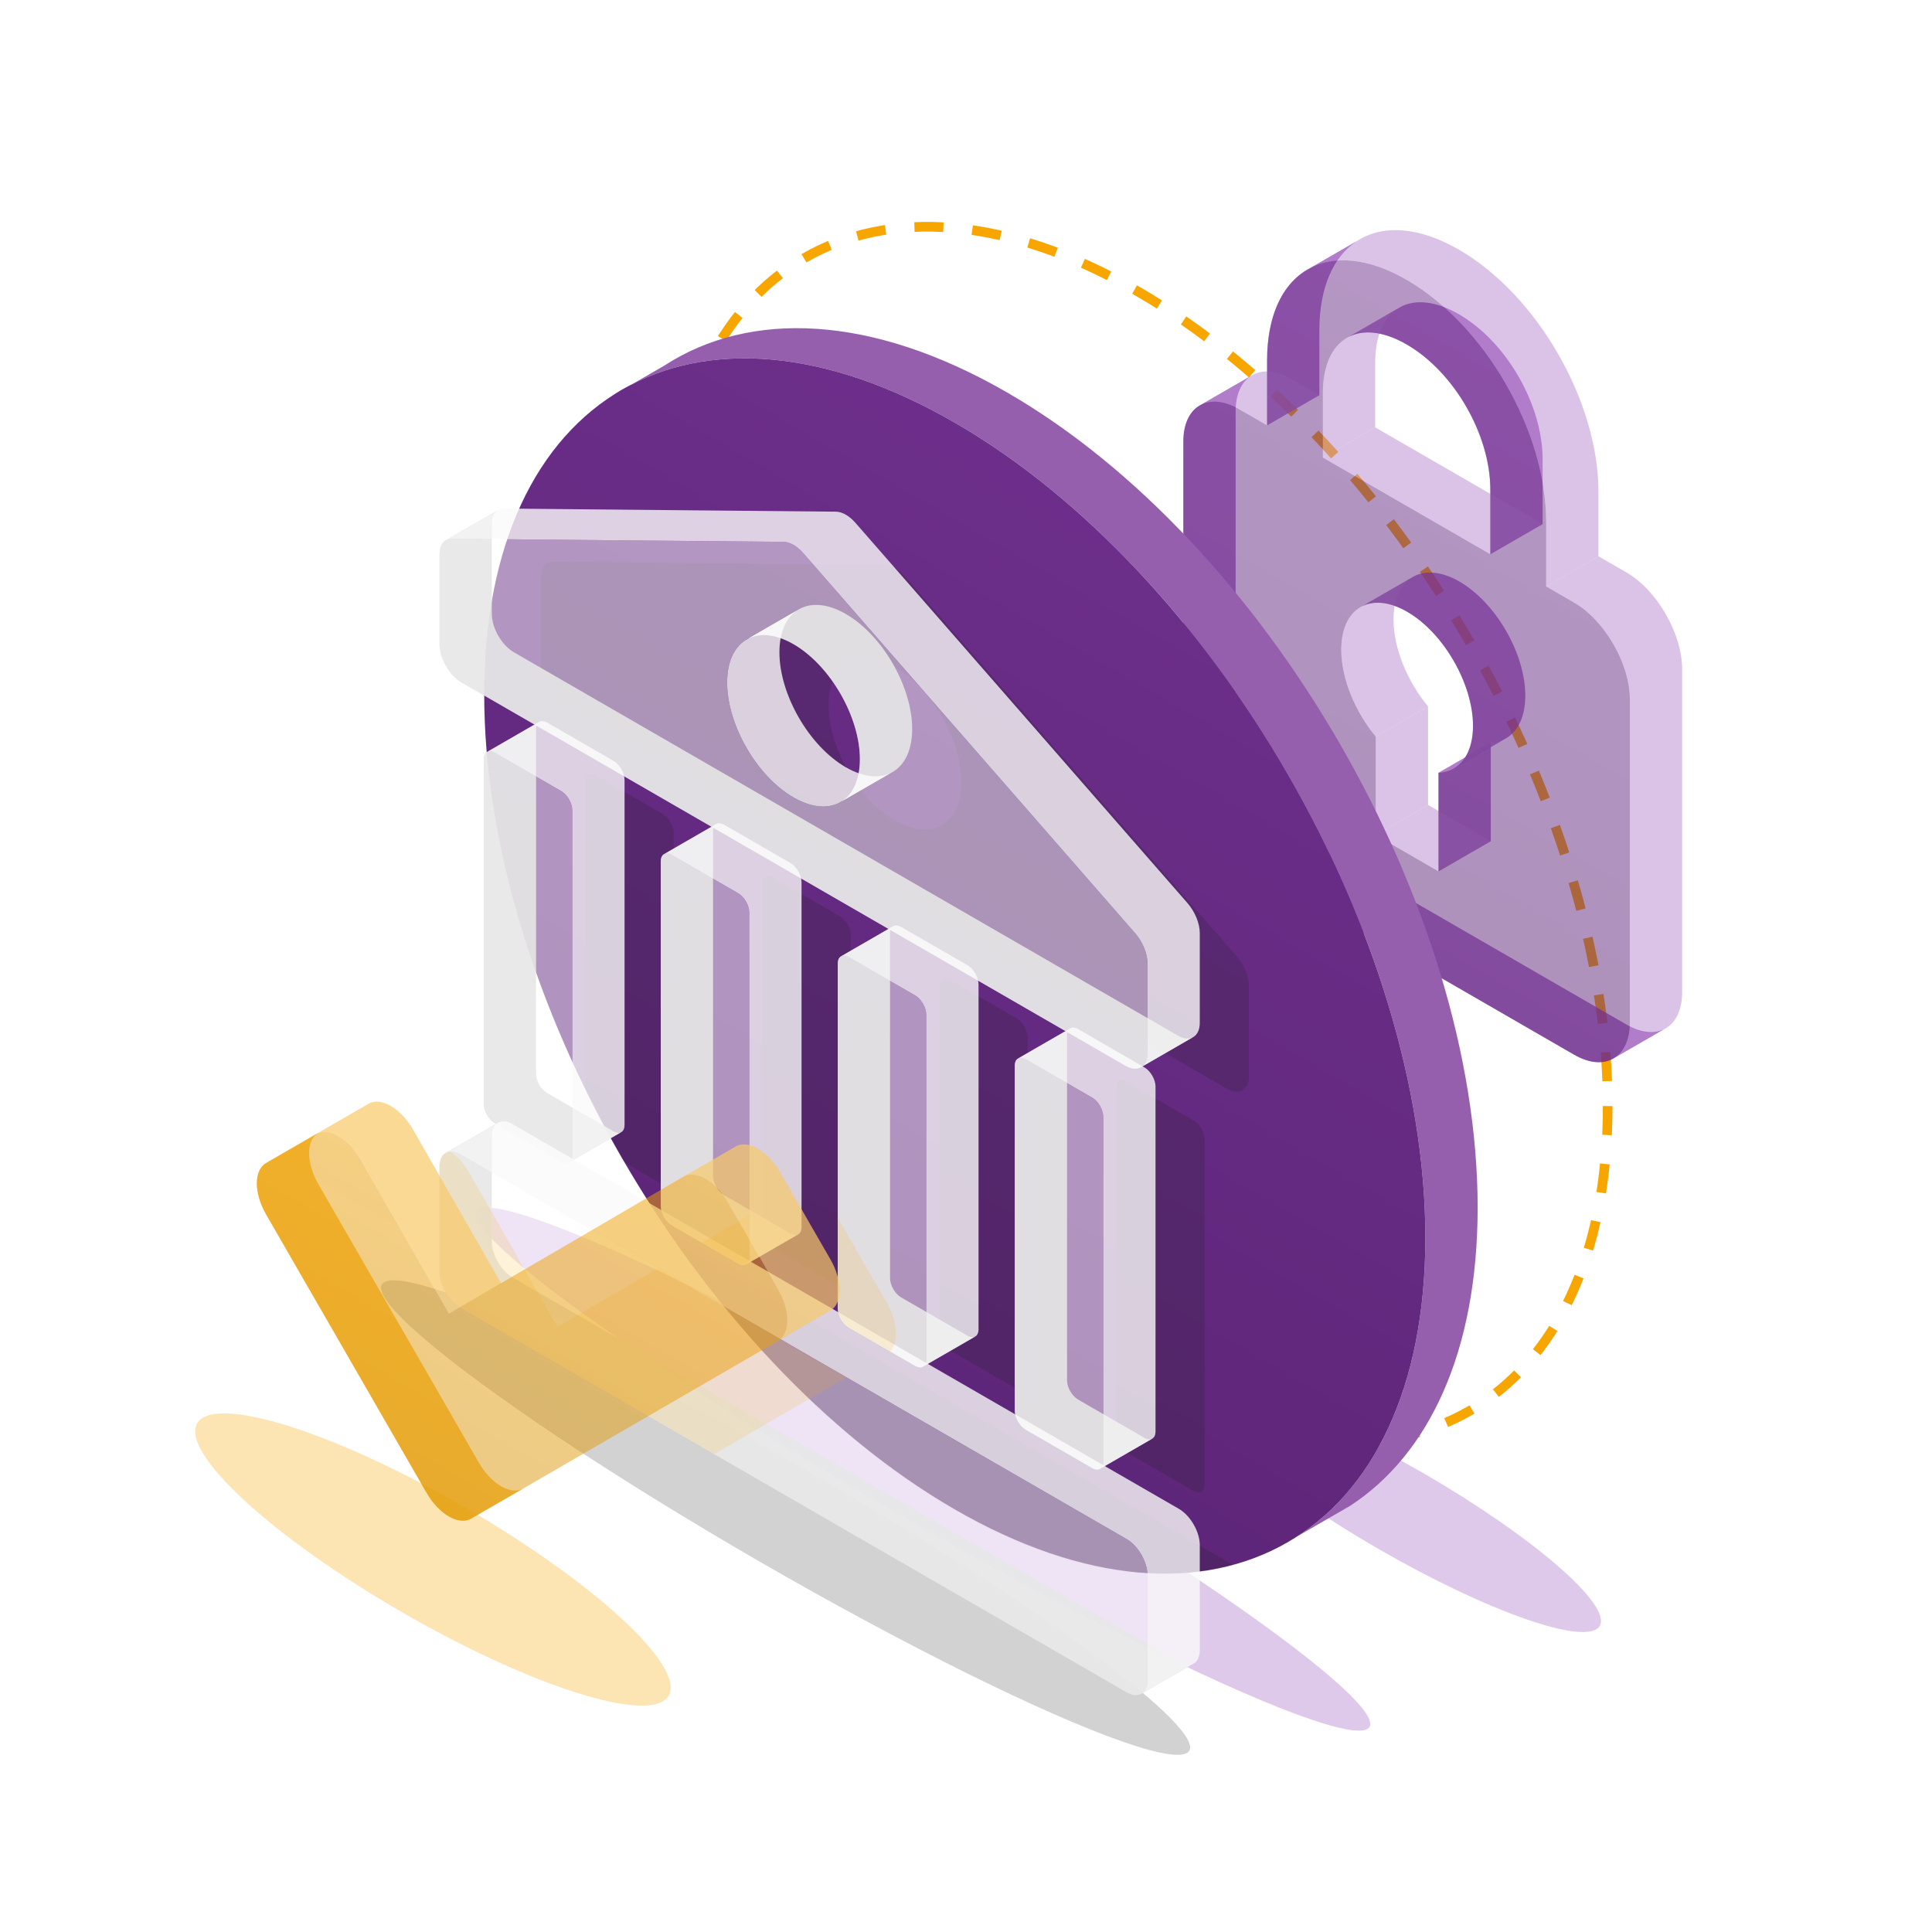 <svg width="1600" height="1600" viewBox="0 0 1600 1600" fill="none" xmlns="http://www.w3.org/2000/svg">
<path d="M1331.42 916C1331.42 1164.53 1156.94 1265.26 941.711 1141C726.48 1016.74 552 714.528 552 466C552 217.472 726.48 116.736 941.711 241C1156.94 365.264 1331.42 667.472 1331.42 916Z" stroke="#F7A600" stroke-width="8" stroke-dasharray="24 24"/>
<g filter="url(#filter0_f_2387_104)">
<ellipse cx="650.588" cy="1256.8" rx="386.073" ry="42.317" transform="rotate(30 650.588 1256.8)" fill="#201F21" fill-opacity="0.2"/>
</g>
<g filter="url(#filter1_f_2387_104)">
<ellipse cx="764.616" cy="1216.73" rx="426.764" ry="42.317" transform="rotate(30 764.616 1216.73)" fill="#944AB8" fill-opacity="0.3"/>
</g>
<g filter="url(#filter2_f_2387_104)">
<ellipse cx="1159.54" cy="1251.02" rx="190.88" ry="36.463" transform="rotate(30 1159.54 1251.02)" fill="#944AB8" fill-opacity="0.3"/>
</g>
<g filter="url(#filter3_f_2387_104)">
<ellipse cx="358.556" cy="1291.51" rx="225.484" ry="50.606" transform="rotate(30 358.556 1291.51)" fill="#F7A600" fill-opacity="0.3"/>
</g>
<path fill-rule="evenodd" clip-rule="evenodd" d="M1337.2 875.95C1328.76 881.458 1316.79 881.055 1303.57 873.423L1026.22 713.298C1000.8 698.62 980 662.541 980 633.123V365.69C980 351.57 984.793 341.448 992.588 336.364L1035.89 311.364C1028.09 316.448 1023.3 326.57 1023.3 340.69V608.123C1023.3 637.541 1044.1 673.62 1069.53 688.298L1346.87 848.423C1360.09 856.055 1372.06 856.458 1380.51 850.95L1337.2 875.95Z" fill="#8637AC" fill-opacity="0.7"/>
<path fill-rule="evenodd" clip-rule="evenodd" d="M1049.34 352.234V298.748C1049.34 262.805 1061.05 237.323 1080.39 224.672L1123.69 199.672C1104.35 212.323 1092.64 237.805 1092.64 273.748V327.234L1049.34 352.234Z" fill="#8637AC" fill-opacity="0.7"/>
<path fill-rule="evenodd" clip-rule="evenodd" d="M1234.23 458.984V405.498C1234.23 360.034 1204.19 307.921 1164.9 285.237C1146.04 274.348 1129.31 272.699 1117.01 278.957L1160.31 253.957C1172.61 247.699 1189.34 249.348 1208.2 260.237C1247.49 282.921 1277.53 335.034 1277.53 380.498V433.984L1234.23 458.984Z" fill="#8637AC" fill-opacity="0.7"/>
<path fill-rule="evenodd" clip-rule="evenodd" d="M1191.31 640.022V721.61L1234.61 696.61V615.022L1191.31 640.022Z" fill="#8637AC" fill-opacity="0.7"/>
<path fill-rule="evenodd" clip-rule="evenodd" d="M1125.58 503.504C1135.53 497.035 1149.66 497.564 1165.33 506.61C1195.46 524.007 1219.89 566.316 1219.89 601.11C1219.89 618.342 1213.9 630.499 1204.19 636.268L1247.49 611.268C1257.2 605.499 1263.19 593.342 1263.19 576.11C1263.19 541.316 1238.76 499.007 1208.63 481.61C1192.96 472.564 1178.84 472.035 1168.88 478.504L1125.58 503.504Z" fill="#8637AC" fill-opacity="0.7"/>
<g filter="url(#filter4_bii_2387_104)">
<path fill-rule="evenodd" clip-rule="evenodd" d="M1280.46 485.672L1303.57 499.015C1328.99 513.693 1349.79 549.772 1349.79 579.19V846.623C1349.79 860.743 1345 870.865 1337.2 875.949L1380.51 850.949C1388.3 845.865 1393.09 835.743 1393.09 821.623V554.19C1393.09 524.772 1372.29 488.693 1346.87 474.015L1323.76 460.672L1280.46 485.672Z" fill="#B988D1" fill-opacity="0.5"/>
</g>
<g filter="url(#filter5_bii_2387_104)">
<path fill-rule="evenodd" clip-rule="evenodd" d="M992.588 336.364C1001.03 330.855 1013 331.258 1026.22 338.891L1049.34 352.234L1092.64 327.234L1069.53 313.891C1056.31 306.258 1044.34 305.855 1035.89 311.364L992.588 336.364Z" fill="#B988D1" fill-opacity="0.5"/>
</g>
<g filter="url(#filter6_bii_2387_104)">
<path fill-rule="evenodd" clip-rule="evenodd" d="M1080.39 224.672C1101.34 210.967 1131.25 212.322 1164.9 231.75C1229.61 269.113 1280.46 357.304 1280.46 432.186V485.672L1323.76 460.672V407.186C1323.76 332.304 1272.91 244.113 1208.2 206.75C1174.55 187.322 1144.65 185.967 1123.69 199.672L1080.39 224.672Z" fill="#B988D1" fill-opacity="0.5"/>
</g>
<g filter="url(#filter7_bii_2387_104)">
<path fill-rule="evenodd" clip-rule="evenodd" d="M1117.01 278.958C1103.68 285.737 1095.56 301.795 1095.56 325.436V378.922L1138.86 353.922V300.436C1138.86 276.795 1146.99 260.737 1160.31 253.958L1117.01 278.958Z" fill="#B988D1" fill-opacity="0.5"/>
</g>
<g filter="url(#filter8_bii_2387_104)">
<path fill-rule="evenodd" clip-rule="evenodd" d="M1095.56 378.922L1234.23 458.984L1277.53 433.984L1138.86 353.922L1095.56 378.922Z" fill="#B988D1" fill-opacity="0.5"/>
</g>
<g filter="url(#filter9_bii_2387_104)">
<path fill-rule="evenodd" clip-rule="evenodd" d="M1204.19 636.268C1200.41 638.511 1196.08 639.788 1191.31 640.022L1234.61 615.022C1239.38 614.788 1243.72 613.511 1247.49 611.268L1204.19 636.268Z" fill="#B988D1" fill-opacity="0.5"/>
</g>
<g filter="url(#filter10_bii_2387_104)">
<path fill-rule="evenodd" clip-rule="evenodd" d="M1191.31 721.61L1139.35 691.61L1182.65 666.61L1234.61 696.61L1191.31 721.61Z" fill="#B988D1" fill-opacity="0.5"/>
</g>
<g filter="url(#filter11_bii_2387_104)">
<path fill-rule="evenodd" clip-rule="evenodd" d="M1139.35 691.61V610.022L1182.65 585.022V666.61L1139.35 691.61Z" fill="#B988D1" fill-opacity="0.5"/>
</g>
<g filter="url(#filter12_bii_2387_104)">
<path fill-rule="evenodd" clip-rule="evenodd" d="M1139.35 610.022C1122.33 589.532 1110.77 562.043 1110.77 538.11C1110.77 521.409 1116.4 509.475 1125.58 503.504L1168.88 478.504C1159.7 484.475 1154.07 496.409 1154.07 513.11C1154.07 537.043 1165.63 564.532 1182.65 585.022L1139.35 610.022Z" fill="#B988D1" fill-opacity="0.5"/>
</g>
<g filter="url(#filter13_b_2387_104)">
<path fill-rule="evenodd" clip-rule="evenodd" d="M1280.46 485.672L1303.57 499.016C1328.99 513.694 1349.79 549.772 1349.79 579.19V846.623C1349.79 876.041 1328.99 888.1 1303.57 873.422L1026.22 713.297C1000.8 698.619 980 662.541 980 633.123V365.69C980 336.272 1000.8 324.213 1026.22 338.891L1049.34 352.235V298.748C1049.34 223.867 1100.18 194.388 1164.9 231.75C1229.61 269.113 1280.46 357.304 1280.46 432.185V485.672ZM1164.9 285.237C1125.61 262.552 1095.56 279.972 1095.56 325.435V378.922L1234.23 458.985V405.498C1234.23 360.034 1204.19 307.921 1164.9 285.237ZM1219.89 601.11C1219.89 625.043 1208.33 639.186 1191.31 640.022V721.61L1139.35 691.61V610.022C1122.33 589.531 1110.77 562.043 1110.77 538.11C1110.77 503.316 1135.2 489.213 1165.33 506.61C1195.46 524.007 1219.89 566.316 1219.89 601.11Z" fill="url(#paint0_linear_2387_104)" fill-opacity="0.5"/>
</g>
<g filter="url(#filter14_ii_2387_104)">
<path fill-rule="evenodd" clip-rule="evenodd" d="M506.811 327.812C577.89 281.605 678.791 285.383 790.711 350C1005.94 474.264 1180.42 776.472 1180.42 1025C1180.42 1144.29 1140.22 1229.54 1074.61 1272.19L1117.91 1247.19C1183.52 1204.54 1223.72 1119.29 1223.72 1000C1223.72 751.472 1049.24 449.264 834.013 325C722.092 260.383 621.191 256.605 550.112 302.812L506.811 327.812Z" fill="#955FAE"/>
</g>
<g filter="url(#filter15_b_2387_104)">
<path d="M1180.42 1025C1180.42 1273.53 1005.94 1374.26 790.711 1250C575.48 1125.74 401 823.528 401 575C401 326.472 575.48 225.736 790.711 350C1005.94 474.264 1180.42 776.472 1180.42 1025Z" fill="url(#paint1_linear_2387_104)"/>
</g>
<mask id="mask0_2387_104" style="mask-type:alpha" maskUnits="userSpaceOnUse" x="401" y="296" width="780" height="1008">
<path d="M1180.42 1025C1180.42 1273.53 1005.94 1374.26 790.711 1250C575.48 1125.74 401 823.528 401 575C401 326.472 575.48 225.736 790.711 350C1005.94 474.264 1180.42 776.472 1180.42 1025Z" fill="url(#paint2_linear_2387_104)"/>
</mask>
<g mask="url(#mask0_2387_104)">
<g filter="url(#filter16_f_2387_104)">
<path fill-rule="evenodd" clip-rule="evenodd" d="M448 478.232C448 470.168 451.97 465.096 458.236 465.156L733.064 467.753C738.163 467.802 744.136 471.25 749.235 477.09L1024.06 791.836C1030.33 799.013 1034.3 808.668 1034.3 816.732V890.974C1034.3 902.66 1026.1 907.396 1015.98 901.554L466.322 584.21C456.203 578.368 448 564.16 448 552.474V478.232ZM796.115 647.669C796.115 682.725 771.506 696.935 741.15 679.409C710.793 661.882 686.184 619.256 686.184 584.201C686.184 549.145 710.793 534.935 741.15 552.461C771.506 569.988 796.115 612.614 796.115 647.669Z" fill="#201F21" fill-opacity="0.2"/>
<path d="M493.805 949.182C488.745 946.261 484.644 939.157 484.644 933.314L484.644 647.683C484.644 641.841 488.745 639.472 493.805 642.393L548.77 674.128C553.83 677.049 557.931 684.153 557.931 689.996L557.931 975.627C557.931 981.469 553.83 983.838 548.77 980.917L493.805 949.182Z" fill="#201F21" fill-opacity="0.2"/>
<path d="M640.379 1033.81C635.32 1030.89 631.218 1023.78 631.218 1017.94L631.218 732.308C631.218 726.466 635.32 724.097 640.379 727.018L695.345 758.753C700.404 761.674 704.506 768.778 704.506 774.621L704.506 1060.25C704.506 1066.09 700.404 1068.46 695.345 1065.54L640.379 1033.81Z" fill="#201F21" fill-opacity="0.2"/>
<path d="M777.793 1102.56C777.793 1108.41 781.895 1115.51 786.954 1118.43L841.92 1150.17C846.979 1153.09 851.081 1150.72 851.081 1144.88V859.246C851.081 853.403 846.979 846.299 841.92 843.378L786.954 811.643C781.895 808.722 777.793 811.091 777.793 816.933V1102.56Z" fill="#201F21" fill-opacity="0.2"/>
<path d="M933.529 1203.06C928.47 1200.14 924.368 1193.03 924.368 1187.19V901.558C924.368 895.716 928.47 893.347 933.529 896.268L988.495 928.003C993.554 930.924 997.655 938.028 997.655 943.871V1229.5C997.655 1235.34 993.554 1237.71 988.495 1234.79L933.529 1203.06Z" fill="#201F21" fill-opacity="0.2"/>
<path d="M465.321 1102C455.755 1096.48 448 1083.05 448 1072V985.053C448 974.007 455.755 969.53 465.321 975.053L1016.98 1293.55C1026.54 1299.08 1034.3 1312.51 1034.3 1323.55V1410.5C1034.3 1421.55 1026.54 1426.02 1016.98 1420.5L465.321 1102Z" fill="#201F21" fill-opacity="0.2"/>
</g>
</g>
<path fill-rule="evenodd" clip-rule="evenodd" d="M945.325 883.596C941.983 885.769 937.239 885.592 931.978 882.554L382.322 565.21C372.203 559.368 364 545.16 364 533.474V459.232C364 453.748 365.836 449.649 368.981 447.605L412.282 422.605C409.137 424.649 407.301 428.748 407.301 434.232V508.474C407.301 520.16 415.504 534.368 425.623 540.21L975.279 857.554C980.541 860.592 985.284 860.769 988.626 858.596L945.325 883.596Z" fill="#CDCDCD" fill-opacity="0.9"/>
<path fill-rule="evenodd" clip-rule="evenodd" d="M617.107 530.333C627.133 523.815 641.364 524.347 657.149 533.461C687.506 550.988 712.115 593.614 712.115 628.669C712.115 645.496 706.445 657.52 697.191 663.537L740.493 638.537C749.746 632.52 755.416 620.496 755.416 603.669C755.416 568.614 730.807 525.988 700.451 508.461C684.665 499.347 670.434 498.815 660.409 505.333L617.107 530.333Z" fill="#CDCDCD" fill-opacity="0.9"/>
<path fill-rule="evenodd" clip-rule="evenodd" d="M471.444 962.438C469.773 963.524 467.401 963.435 464.77 961.916L409.804 930.182C404.745 927.261 400.644 920.157 400.644 914.314V628.683C400.644 625.878 401.589 623.874 403.131 622.872L446.432 597.872C444.89 598.874 443.945 600.878 443.945 603.683V889.314C443.945 895.157 448.046 902.261 453.106 905.182L508.071 936.916C510.702 938.435 513.074 938.524 514.745 937.438L471.444 962.438Z" fill="#CDCDCD" fill-opacity="0.9"/>
<path fill-rule="evenodd" clip-rule="evenodd" d="M618.019 1047.06C616.348 1048.15 613.976 1048.06 611.345 1046.54L556.38 1014.81C551.32 1011.89 547.218 1004.78 547.218 998.939V713.308C547.218 710.503 548.163 708.499 549.706 707.497L593.007 682.497C591.465 683.499 590.52 685.503 590.52 688.308V973.939C590.52 979.782 594.621 986.886 599.681 989.807L654.646 1021.54C657.277 1023.06 659.649 1023.15 661.32 1022.06L618.019 1047.06Z" fill="#CDCDCD" fill-opacity="0.9"/>
<path fill-rule="evenodd" clip-rule="evenodd" d="M696.678 791.892C694.902 792.796 693.793 794.894 693.793 797.933V1083.56C693.793 1089.41 697.894 1096.51 702.955 1099.43L757.92 1131.17C760.348 1132.57 762.556 1132.75 764.196 1131.92L807.497 1106.92C805.858 1107.75 803.65 1107.57 801.221 1106.17L746.256 1074.43C741.196 1071.51 737.094 1064.41 737.094 1058.56V772.933C737.094 769.894 738.203 767.796 739.979 766.892L696.678 791.892Z" fill="#CDCDCD" fill-opacity="0.9"/>
<path fill-rule="evenodd" clip-rule="evenodd" d="M911.168 1216.31C909.497 1217.4 907.125 1217.31 904.494 1215.79L849.529 1184.06C844.469 1181.14 840.368 1174.03 840.368 1168.19V882.558C840.368 879.753 841.313 877.749 842.855 876.747L886.156 851.747C884.614 852.749 883.669 854.753 883.669 857.558V1143.19C883.669 1149.03 887.77 1156.14 892.831 1159.06L947.796 1190.79C950.426 1192.31 952.798 1192.4 954.47 1191.31L911.168 1216.31Z" fill="#CDCDCD" fill-opacity="0.9"/>
<path fill-rule="evenodd" clip-rule="evenodd" d="M945.597 1402.49C942.438 1404.54 937.953 1404.37 932.979 1401.5L381.321 1083C371.755 1077.48 364 1064.05 364 1053V966.053C364 960.751 365.787 956.962 368.703 955.066L412.004 930.066C409.088 931.962 407.301 935.751 407.301 941.053V1028C407.301 1039.05 415.056 1052.48 424.622 1058L976.28 1376.5C981.254 1379.37 985.739 1379.54 988.898 1377.49L945.597 1402.49Z" fill="#CDCDCD" fill-opacity="0.9"/>
<g filter="url(#filter17_bii_2387_104)">
<path fill-rule="evenodd" clip-rule="evenodd" d="M368.981 447.605C370.461 446.643 372.231 446.137 374.237 446.156L649.064 448.753C654.163 448.801 660.137 452.25 665.235 458.089L940.063 772.836C946.329 780.013 950.299 789.668 950.299 797.732V871.974C950.299 877.583 948.409 881.591 945.325 883.597L988.626 858.597C991.711 856.591 993.601 852.583 993.601 846.974V772.732C993.601 764.668 989.631 755.013 983.364 747.836L708.536 433.089C703.438 427.25 697.464 423.801 692.366 423.753L417.538 421.156C415.532 421.137 413.762 421.643 412.282 422.605L368.981 447.605Z" fill="#FAFAFA" fill-opacity="0.8"/>
</g>
<g filter="url(#filter18_bii_2387_104)">
<path fill-rule="evenodd" clip-rule="evenodd" d="M697.191 663.537C687.166 670.055 672.935 669.523 657.149 660.409C626.793 642.882 602.184 600.256 602.184 565.2C602.184 548.374 607.854 536.35 617.107 530.333L660.409 505.333C651.155 511.35 645.485 523.374 645.485 540.2C645.485 575.256 670.094 617.882 700.451 635.409C716.236 644.523 730.467 645.055 740.493 638.537L697.191 663.537Z" fill="#FAFAFA" fill-opacity="0.8"/>
</g>
<g filter="url(#filter19_bii_2387_104)">
<path fill-rule="evenodd" clip-rule="evenodd" d="M403.131 622.872C404.802 621.785 407.174 621.874 409.804 623.393L464.77 655.127C469.83 658.049 473.931 665.153 473.931 670.996V956.627C473.931 959.432 472.986 961.436 471.444 962.438L514.745 937.438C516.288 936.436 517.233 934.432 517.233 931.627V645.996C517.233 640.153 513.131 633.049 508.071 630.127L453.106 598.393C450.475 596.874 448.103 596.785 446.432 597.872L403.131 622.872Z" fill="#FAFAFA" fill-opacity="0.8"/>
</g>
<g filter="url(#filter20_bii_2387_104)">
<path fill-rule="evenodd" clip-rule="evenodd" d="M549.706 707.497C551.377 706.41 553.749 706.499 556.38 708.019L611.345 739.753C616.405 742.674 620.506 749.778 620.506 755.621V1041.25C620.506 1044.06 619.561 1046.06 618.019 1047.06L661.32 1022.06C662.863 1021.06 663.808 1019.06 663.808 1016.25V730.621C663.808 724.778 659.706 717.674 654.646 714.753L599.681 683.019C597.05 681.499 594.678 681.41 593.007 682.497L549.706 707.497Z" fill="#FAFAFA" fill-opacity="0.8"/>
</g>
<g filter="url(#filter21_bii_2387_104)">
<path fill-rule="evenodd" clip-rule="evenodd" d="M764.196 1131.92C765.972 1131.01 767.081 1128.92 767.081 1125.88V840.246C767.081 834.403 762.98 827.299 757.92 824.378L702.955 792.644C700.526 791.241 698.318 791.058 696.678 791.892L739.979 766.892C741.619 766.058 743.827 766.241 746.256 767.644L801.221 799.378C806.281 802.299 810.383 809.403 810.383 815.246V1100.88C810.383 1103.92 809.273 1106.01 807.497 1106.92L764.196 1131.92Z" fill="#FAFAFA" fill-opacity="0.8"/>
</g>
<g filter="url(#filter22_bii_2387_104)">
<path fill-rule="evenodd" clip-rule="evenodd" d="M842.855 876.747C844.526 875.66 846.898 875.749 849.529 877.269L904.494 909.003C909.553 911.924 913.656 919.028 913.656 924.871V1210.5C913.656 1213.31 912.711 1215.31 911.168 1216.31L954.469 1191.31C956.012 1190.31 956.957 1188.31 956.957 1185.5V899.871C956.957 894.028 952.855 886.924 947.795 884.003L892.831 852.269C890.199 850.749 887.827 850.66 886.156 851.747L842.855 876.747Z" fill="#FAFAFA" fill-opacity="0.8"/>
</g>
<g filter="url(#filter23_bii_2387_104)">
<path fill-rule="evenodd" clip-rule="evenodd" d="M368.703 955.066C371.862 953.013 376.346 953.181 381.32 956.053L932.979 1274.55C942.545 1280.08 950.299 1293.51 950.299 1304.55V1391.5C950.299 1396.8 948.513 1400.59 945.596 1402.49L988.898 1377.49C991.814 1375.59 993.6 1371.8 993.6 1366.5V1279.55C993.6 1268.51 985.846 1255.08 976.28 1249.55L424.622 931.053C419.647 928.181 415.163 928.013 412.004 930.066L368.703 955.066Z" fill="#FAFAFA" fill-opacity="0.8"/>
</g>
<g filter="url(#filter24_b_2387_104)">
<path fill-rule="evenodd" clip-rule="evenodd" d="M364 459.232C364 451.168 367.97 446.096 374.236 446.156L649.064 448.753C654.163 448.802 660.136 452.25 665.235 458.09L940.063 772.836C946.329 780.013 950.299 789.668 950.299 797.732V871.974C950.299 883.66 942.096 888.396 931.977 882.554L382.322 565.21C372.203 559.368 364 545.16 364 533.474V459.232ZM712.115 628.669C712.115 663.725 687.506 677.935 657.15 660.409C626.793 642.882 602.184 600.256 602.184 565.201C602.184 530.145 626.793 515.935 657.15 533.461C687.506 550.988 712.115 593.614 712.115 628.669Z" fill="white" fill-opacity="0.5"/>
<path d="M409.805 930.182C404.745 927.261 400.644 920.157 400.644 914.314L400.644 628.683C400.644 622.841 404.745 620.472 409.805 623.393L464.77 655.128C469.83 658.049 473.931 665.153 473.931 670.996L473.931 956.627C473.931 962.469 469.83 964.838 464.77 961.917L409.805 930.182Z" fill="white" fill-opacity="0.5"/>
<path d="M556.379 1014.81C551.32 1011.89 547.218 1004.78 547.218 998.939L547.218 713.308C547.218 707.466 551.32 705.097 556.379 708.018L611.345 739.753C616.404 742.674 620.506 749.778 620.506 755.621L620.506 1041.25C620.506 1047.09 616.404 1049.46 611.345 1046.54L556.379 1014.81Z" fill="white" fill-opacity="0.5"/>
<path d="M693.793 1083.56C693.793 1089.41 697.895 1096.51 702.954 1099.43L757.92 1131.17C762.979 1134.09 767.081 1131.72 767.081 1125.88V840.246C767.081 834.403 762.979 827.299 757.92 824.378L702.954 792.643C697.895 789.722 693.793 792.091 693.793 797.933V1083.56Z" fill="white" fill-opacity="0.5"/>
<path d="M849.529 1184.06C844.47 1181.14 840.368 1174.03 840.368 1168.19V882.558C840.368 876.716 844.47 874.347 849.529 877.268L904.495 909.003C909.554 911.924 913.655 919.028 913.655 924.871V1210.5C913.655 1216.34 909.554 1218.71 904.495 1215.79L849.529 1184.06Z" fill="white" fill-opacity="0.5"/>
<path d="M381.321 1083C371.755 1077.48 364 1064.05 364 1053V966.053C364 955.007 371.755 950.53 381.321 956.053L932.979 1274.55C942.544 1280.08 950.299 1293.51 950.299 1304.55V1391.5C950.299 1402.55 942.544 1407.02 932.979 1401.5L381.321 1083Z" fill="white" fill-opacity="0.5"/>
</g>
<mask id="mask1_2387_104" style="mask-type:alpha" maskUnits="userSpaceOnUse" x="364" y="446" width="587" height="958">
<path fill-rule="evenodd" clip-rule="evenodd" d="M364 459.232C364 451.168 367.97 446.096 374.236 446.156L649.064 448.753C654.163 448.802 660.136 452.25 665.235 458.09L940.063 772.836C946.329 780.012 950.299 789.668 950.299 797.732V871.974C950.299 883.66 942.096 888.396 931.977 882.554L382.322 565.21C372.203 559.368 364 545.16 364 533.474V459.232ZM712.115 628.669C712.115 663.725 687.506 677.935 657.15 660.409C626.793 642.882 602.184 600.256 602.184 565.201C602.184 530.145 626.793 515.935 657.15 533.461C687.506 550.988 712.115 593.614 712.115 628.669Z" fill="white" fill-opacity="0.5"/>
<path d="M409.805 930.182C404.745 927.261 400.644 920.157 400.644 914.314L400.644 628.683C400.644 622.841 404.745 620.472 409.805 623.393L464.77 655.128C469.83 658.049 473.931 665.153 473.931 670.996L473.931 956.627C473.931 962.469 469.83 964.838 464.77 961.917L409.805 930.182Z" fill="white" fill-opacity="0.5"/>
<path d="M556.379 1014.81C551.32 1011.89 547.218 1004.78 547.218 998.939L547.218 713.308C547.218 707.466 551.32 705.097 556.379 708.018L611.345 739.753C616.404 742.674 620.506 749.778 620.506 755.621L620.506 1041.25C620.506 1047.09 616.404 1049.46 611.345 1046.54L556.379 1014.81Z" fill="white" fill-opacity="0.5"/>
<path d="M693.793 1083.56C693.793 1089.41 697.895 1096.51 702.954 1099.43L757.92 1131.17C762.979 1134.09 767.081 1131.72 767.081 1125.88V840.246C767.081 834.403 762.979 827.299 757.92 824.378L702.954 792.643C697.895 789.722 693.793 792.091 693.793 797.933V1083.56Z" fill="white" fill-opacity="0.5"/>
<path d="M849.529 1184.06C844.47 1181.14 840.368 1174.03 840.368 1168.19V882.558C840.368 876.716 844.47 874.347 849.529 877.268L904.495 909.003C909.554 911.924 913.655 919.028 913.655 924.871V1210.5C913.655 1216.34 909.554 1218.71 904.495 1215.79L849.529 1184.06Z" fill="white" fill-opacity="0.5"/>
<path d="M381.321 1083C371.755 1077.48 364 1064.05 364 1053V966.053C364 955.007 371.755 950.53 381.321 956.053L932.979 1274.55C942.545 1280.08 950.299 1293.51 950.299 1304.55V1391.5C950.299 1402.55 942.545 1407.02 932.979 1401.5L381.321 1083Z" fill="white" fill-opacity="0.5"/>
</mask>
<g mask="url(#mask1_2387_104)">
<g filter="url(#filter25_f_2387_104)">
<path fill-rule="evenodd" clip-rule="evenodd" d="M655.951 985.488C666.096 979.562 682.603 989.075 692.767 1006.7L734.411 1078.94C744.532 1096.5 744.53 1115.46 734.407 1121.32L480.135 1268.66C469.983 1274.54 453.502 1265.02 443.353 1247.41L310.305 1016.58C300.189 999.029 300.19 980.073 310.308 974.206L351.897 950.089C362.085 944.181 378.639 953.788 388.774 971.49L461.741 1098.93L655.951 985.488Z" fill="#F7A600" fill-opacity="0.3"/>
</g>
</g>
<path fill-rule="evenodd" clip-rule="evenodd" d="M644.408 1110.32L390.136 1257.66L433.437 1232.66L687.709 1085.32L644.408 1110.32Z" fill="#F7A600" fill-opacity="0.7"/>
<path fill-rule="evenodd" clip-rule="evenodd" d="M390.136 1257.66C379.983 1263.54 363.503 1254.02 353.354 1236.41L220.305 1005.58C210.189 988.03 210.19 969.073 220.308 963.206L263.61 938.206C253.491 944.073 253.49 963.03 263.607 980.58L396.655 1211.41C406.804 1229.02 423.284 1238.54 433.437 1232.66L390.136 1257.66Z" fill="#F7A600" fill-opacity="0.7"/>
<g filter="url(#filter26_bii_2387_104)">
<path fill-rule="evenodd" clip-rule="evenodd" d="M565.951 974.488C576.096 968.562 592.603 978.075 602.767 995.705L644.411 1067.94C654.532 1085.5 654.53 1104.46 644.407 1110.32L687.709 1085.32C697.832 1079.46 697.833 1060.5 687.712 1042.94L646.068 970.705C635.905 953.075 619.397 943.562 609.252 949.488L565.951 974.488Z" fill="#F9C968" fill-opacity="0.7"/>
</g>
<g filter="url(#filter27_bii_2387_104)">
<path fill-rule="evenodd" clip-rule="evenodd" d="M261.897 939.089C272.085 933.182 288.639 942.788 298.774 960.489L371.741 1087.93L415.042 1062.93L342.075 935.489C331.94 917.788 315.386 908.182 305.199 914.089L261.897 939.089Z" fill="#F9C968" fill-opacity="0.7"/>
</g>
<g filter="url(#filter28_b_2387_104)">
<path fill-rule="evenodd" clip-rule="evenodd" d="M565.951 974.488C576.096 968.562 592.603 978.075 602.767 995.705L644.411 1067.94C654.532 1085.5 654.53 1104.46 644.407 1110.32L390.135 1257.66C379.983 1263.54 363.502 1254.02 353.353 1236.41L220.305 1005.58C210.189 988.029 210.19 969.073 220.308 963.206L261.897 939.089C272.085 933.181 288.639 942.788 298.774 960.49L371.741 1087.93L565.951 974.488Z" fill="url(#paint3_linear_2387_104)" fill-opacity="0.5"/>
</g>
<defs>
<filter id="filter0_f_2387_104" x="215.558" y="960.281" width="870.06" height="593.041" filterUnits="userSpaceOnUse" color-interpolation-filters="sRGB">
<feFlood flood-opacity="0" result="BackgroundImageFix"/>
<feBlend mode="normal" in="SourceGraphic" in2="BackgroundImageFix" result="shape"/>
<feGaussianBlur stdDeviation="50" result="effect1_foregroundBlur_2387_104"/>
</filter>
<filter id="filter1_f_2387_104" x="294.412" y="900.193" width="940.408" height="633.082" filterUnits="userSpaceOnUse" color-interpolation-filters="sRGB">
<feFlood flood-opacity="0" result="BackgroundImageFix"/>
<feBlend mode="normal" in="SourceGraphic" in2="BackgroundImageFix" result="shape"/>
<feGaussianBlur stdDeviation="50" result="effect1_foregroundBlur_2387_104"/>
</filter>
<filter id="filter2_f_2387_104" x="893.214" y="1050.46" width="532.648" height="401.111" filterUnits="userSpaceOnUse" color-interpolation-filters="sRGB">
<feFlood flood-opacity="0" result="BackgroundImageFix"/>
<feBlend mode="normal" in="SourceGraphic" in2="BackgroundImageFix" result="shape"/>
<feGaussianBlur stdDeviation="50" result="effect1_foregroundBlur_2387_104"/>
</filter>
<filter id="filter3_f_2387_104" x="61.627" y="1070.51" width="593.858" height="441.986" filterUnits="userSpaceOnUse" color-interpolation-filters="sRGB">
<feFlood flood-opacity="0" result="BackgroundImageFix"/>
<feBlend mode="normal" in="SourceGraphic" in2="BackgroundImageFix" result="shape"/>
<feGaussianBlur stdDeviation="50" result="effect1_foregroundBlur_2387_104"/>
</filter>
<filter id="filter4_bii_2387_104" x="1260.46" y="440.672" width="152.637" height="455.277" filterUnits="userSpaceOnUse" color-interpolation-filters="sRGB">
<feFlood flood-opacity="0" result="BackgroundImageFix"/>
<feGaussianBlur in="BackgroundImageFix" stdDeviation="10"/>
<feComposite in2="SourceAlpha" operator="in" result="effect1_backgroundBlur_2387_104"/>
<feBlend mode="normal" in="SourceGraphic" in2="effect1_backgroundBlur_2387_104" result="shape"/>
<feColorMatrix in="SourceAlpha" type="matrix" values="0 0 0 0 0 0 0 0 0 0 0 0 0 0 0 0 0 0 127 0" result="hardAlpha"/>
<feOffset dy="10"/>
<feGaussianBlur stdDeviation="10"/>
<feComposite in2="hardAlpha" operator="arithmetic" k2="-1" k3="1"/>
<feColorMatrix type="matrix" values="0 0 0 0 0 0 0 0 0 0 0 0 0 0 0 0 0 0 0.2 0"/>
<feBlend mode="normal" in2="shape" result="effect2_innerShadow_2387_104"/>
<feColorMatrix in="SourceAlpha" type="matrix" values="0 0 0 0 0 0 0 0 0 0 0 0 0 0 0 0 0 0 127 0" result="hardAlpha"/>
<feOffset dy="-10"/>
<feGaussianBlur stdDeviation="10"/>
<feComposite in2="hardAlpha" operator="arithmetic" k2="-1" k3="1"/>
<feColorMatrix type="matrix" values="0 0 0 0 1 0 0 0 0 1 0 0 0 0 1 0 0 0 0.5 0"/>
<feBlend mode="normal" in2="effect2_innerShadow_2387_104" result="effect3_innerShadow_2387_104"/>
</filter>
<filter id="filter5_bii_2387_104" x="972.588" y="287.638" width="140.049" height="84.597" filterUnits="userSpaceOnUse" color-interpolation-filters="sRGB">
<feFlood flood-opacity="0" result="BackgroundImageFix"/>
<feGaussianBlur in="BackgroundImageFix" stdDeviation="10"/>
<feComposite in2="SourceAlpha" operator="in" result="effect1_backgroundBlur_2387_104"/>
<feBlend mode="normal" in="SourceGraphic" in2="effect1_backgroundBlur_2387_104" result="shape"/>
<feColorMatrix in="SourceAlpha" type="matrix" values="0 0 0 0 0 0 0 0 0 0 0 0 0 0 0 0 0 0 127 0" result="hardAlpha"/>
<feOffset dy="10"/>
<feGaussianBlur stdDeviation="10"/>
<feComposite in2="hardAlpha" operator="arithmetic" k2="-1" k3="1"/>
<feColorMatrix type="matrix" values="0 0 0 0 0 0 0 0 0 0 0 0 0 0 0 0 0 0 0.2 0"/>
<feBlend mode="normal" in2="shape" result="effect2_innerShadow_2387_104"/>
<feColorMatrix in="SourceAlpha" type="matrix" values="0 0 0 0 0 0 0 0 0 0 0 0 0 0 0 0 0 0 127 0" result="hardAlpha"/>
<feOffset dy="-10"/>
<feGaussianBlur stdDeviation="10"/>
<feComposite in2="hardAlpha" operator="arithmetic" k2="-1" k3="1"/>
<feColorMatrix type="matrix" values="0 0 0 0 1 0 0 0 0 1 0 0 0 0 1 0 0 0 0.5 0"/>
<feBlend mode="normal" in2="effect2_innerShadow_2387_104" result="effect3_innerShadow_2387_104"/>
</filter>
<filter id="filter6_bii_2387_104" x="1060.39" y="170.584" width="283.367" height="335.088" filterUnits="userSpaceOnUse" color-interpolation-filters="sRGB">
<feFlood flood-opacity="0" result="BackgroundImageFix"/>
<feGaussianBlur in="BackgroundImageFix" stdDeviation="10"/>
<feComposite in2="SourceAlpha" operator="in" result="effect1_backgroundBlur_2387_104"/>
<feBlend mode="normal" in="SourceGraphic" in2="effect1_backgroundBlur_2387_104" result="shape"/>
<feColorMatrix in="SourceAlpha" type="matrix" values="0 0 0 0 0 0 0 0 0 0 0 0 0 0 0 0 0 0 127 0" result="hardAlpha"/>
<feOffset dy="10"/>
<feGaussianBlur stdDeviation="10"/>
<feComposite in2="hardAlpha" operator="arithmetic" k2="-1" k3="1"/>
<feColorMatrix type="matrix" values="0 0 0 0 0 0 0 0 0 0 0 0 0 0 0 0 0 0 0.2 0"/>
<feBlend mode="normal" in2="shape" result="effect2_innerShadow_2387_104"/>
<feColorMatrix in="SourceAlpha" type="matrix" values="0 0 0 0 0 0 0 0 0 0 0 0 0 0 0 0 0 0 127 0" result="hardAlpha"/>
<feOffset dy="-10"/>
<feGaussianBlur stdDeviation="10"/>
<feComposite in2="hardAlpha" operator="arithmetic" k2="-1" k3="1"/>
<feColorMatrix type="matrix" values="0 0 0 0 1 0 0 0 0 1 0 0 0 0 1 0 0 0 0.5 0"/>
<feBlend mode="normal" in2="effect2_innerShadow_2387_104" result="effect3_innerShadow_2387_104"/>
</filter>
<filter id="filter7_bii_2387_104" x="1075.56" y="233.958" width="104.749" height="164.965" filterUnits="userSpaceOnUse" color-interpolation-filters="sRGB">
<feFlood flood-opacity="0" result="BackgroundImageFix"/>
<feGaussianBlur in="BackgroundImageFix" stdDeviation="10"/>
<feComposite in2="SourceAlpha" operator="in" result="effect1_backgroundBlur_2387_104"/>
<feBlend mode="normal" in="SourceGraphic" in2="effect1_backgroundBlur_2387_104" result="shape"/>
<feColorMatrix in="SourceAlpha" type="matrix" values="0 0 0 0 0 0 0 0 0 0 0 0 0 0 0 0 0 0 127 0" result="hardAlpha"/>
<feOffset dy="10"/>
<feGaussianBlur stdDeviation="10"/>
<feComposite in2="hardAlpha" operator="arithmetic" k2="-1" k3="1"/>
<feColorMatrix type="matrix" values="0 0 0 0 0 0 0 0 0 0 0 0 0 0 0 0 0 0 0.2 0"/>
<feBlend mode="normal" in2="shape" result="effect2_innerShadow_2387_104"/>
<feColorMatrix in="SourceAlpha" type="matrix" values="0 0 0 0 0 0 0 0 0 0 0 0 0 0 0 0 0 0 127 0" result="hardAlpha"/>
<feOffset dy="-10"/>
<feGaussianBlur stdDeviation="10"/>
<feComposite in2="hardAlpha" operator="arithmetic" k2="-1" k3="1"/>
<feColorMatrix type="matrix" values="0 0 0 0 1 0 0 0 0 1 0 0 0 0 1 0 0 0 0.5 0"/>
<feBlend mode="normal" in2="effect2_innerShadow_2387_104" result="effect3_innerShadow_2387_104"/>
</filter>
<filter id="filter8_bii_2387_104" x="1075.56" y="333.922" width="221.973" height="145.062" filterUnits="userSpaceOnUse" color-interpolation-filters="sRGB">
<feFlood flood-opacity="0" result="BackgroundImageFix"/>
<feGaussianBlur in="BackgroundImageFix" stdDeviation="10"/>
<feComposite in2="SourceAlpha" operator="in" result="effect1_backgroundBlur_2387_104"/>
<feBlend mode="normal" in="SourceGraphic" in2="effect1_backgroundBlur_2387_104" result="shape"/>
<feColorMatrix in="SourceAlpha" type="matrix" values="0 0 0 0 0 0 0 0 0 0 0 0 0 0 0 0 0 0 127 0" result="hardAlpha"/>
<feOffset dy="10"/>
<feGaussianBlur stdDeviation="10"/>
<feComposite in2="hardAlpha" operator="arithmetic" k2="-1" k3="1"/>
<feColorMatrix type="matrix" values="0 0 0 0 0 0 0 0 0 0 0 0 0 0 0 0 0 0 0.2 0"/>
<feBlend mode="normal" in2="shape" result="effect2_innerShadow_2387_104"/>
<feColorMatrix in="SourceAlpha" type="matrix" values="0 0 0 0 0 0 0 0 0 0 0 0 0 0 0 0 0 0 127 0" result="hardAlpha"/>
<feOffset dy="-10"/>
<feGaussianBlur stdDeviation="10"/>
<feComposite in2="hardAlpha" operator="arithmetic" k2="-1" k3="1"/>
<feColorMatrix type="matrix" values="0 0 0 0 1 0 0 0 0 1 0 0 0 0 1 0 0 0 0.5 0"/>
<feBlend mode="normal" in2="effect2_innerShadow_2387_104" result="effect3_innerShadow_2387_104"/>
</filter>
<filter id="filter9_bii_2387_104" x="1171.31" y="591.268" width="96.181" height="68.754" filterUnits="userSpaceOnUse" color-interpolation-filters="sRGB">
<feFlood flood-opacity="0" result="BackgroundImageFix"/>
<feGaussianBlur in="BackgroundImageFix" stdDeviation="10"/>
<feComposite in2="SourceAlpha" operator="in" result="effect1_backgroundBlur_2387_104"/>
<feBlend mode="normal" in="SourceGraphic" in2="effect1_backgroundBlur_2387_104" result="shape"/>
<feColorMatrix in="SourceAlpha" type="matrix" values="0 0 0 0 0 0 0 0 0 0 0 0 0 0 0 0 0 0 127 0" result="hardAlpha"/>
<feOffset dy="10"/>
<feGaussianBlur stdDeviation="10"/>
<feComposite in2="hardAlpha" operator="arithmetic" k2="-1" k3="1"/>
<feColorMatrix type="matrix" values="0 0 0 0 0 0 0 0 0 0 0 0 0 0 0 0 0 0 0.2 0"/>
<feBlend mode="normal" in2="shape" result="effect2_innerShadow_2387_104"/>
<feColorMatrix in="SourceAlpha" type="matrix" values="0 0 0 0 0 0 0 0 0 0 0 0 0 0 0 0 0 0 127 0" result="hardAlpha"/>
<feOffset dy="-10"/>
<feGaussianBlur stdDeviation="10"/>
<feComposite in2="hardAlpha" operator="arithmetic" k2="-1" k3="1"/>
<feColorMatrix type="matrix" values="0 0 0 0 1 0 0 0 0 1 0 0 0 0 1 0 0 0 0.5 0"/>
<feBlend mode="normal" in2="effect2_innerShadow_2387_104" result="effect3_innerShadow_2387_104"/>
</filter>
<filter id="filter10_bii_2387_104" x="1119.35" y="646.61" width="135.263" height="95" filterUnits="userSpaceOnUse" color-interpolation-filters="sRGB">
<feFlood flood-opacity="0" result="BackgroundImageFix"/>
<feGaussianBlur in="BackgroundImageFix" stdDeviation="10"/>
<feComposite in2="SourceAlpha" operator="in" result="effect1_backgroundBlur_2387_104"/>
<feBlend mode="normal" in="SourceGraphic" in2="effect1_backgroundBlur_2387_104" result="shape"/>
<feColorMatrix in="SourceAlpha" type="matrix" values="0 0 0 0 0 0 0 0 0 0 0 0 0 0 0 0 0 0 127 0" result="hardAlpha"/>
<feOffset dy="10"/>
<feGaussianBlur stdDeviation="10"/>
<feComposite in2="hardAlpha" operator="arithmetic" k2="-1" k3="1"/>
<feColorMatrix type="matrix" values="0 0 0 0 0 0 0 0 0 0 0 0 0 0 0 0 0 0 0.2 0"/>
<feBlend mode="normal" in2="shape" result="effect2_innerShadow_2387_104"/>
<feColorMatrix in="SourceAlpha" type="matrix" values="0 0 0 0 0 0 0 0 0 0 0 0 0 0 0 0 0 0 127 0" result="hardAlpha"/>
<feOffset dy="-10"/>
<feGaussianBlur stdDeviation="10"/>
<feComposite in2="hardAlpha" operator="arithmetic" k2="-1" k3="1"/>
<feColorMatrix type="matrix" values="0 0 0 0 1 0 0 0 0 1 0 0 0 0 1 0 0 0 0.5 0"/>
<feBlend mode="normal" in2="effect2_innerShadow_2387_104" result="effect3_innerShadow_2387_104"/>
</filter>
<filter id="filter11_bii_2387_104" x="1119.35" y="565.022" width="83.301" height="146.588" filterUnits="userSpaceOnUse" color-interpolation-filters="sRGB">
<feFlood flood-opacity="0" result="BackgroundImageFix"/>
<feGaussianBlur in="BackgroundImageFix" stdDeviation="10"/>
<feComposite in2="SourceAlpha" operator="in" result="effect1_backgroundBlur_2387_104"/>
<feBlend mode="normal" in="SourceGraphic" in2="effect1_backgroundBlur_2387_104" result="shape"/>
<feColorMatrix in="SourceAlpha" type="matrix" values="0 0 0 0 0 0 0 0 0 0 0 0 0 0 0 0 0 0 127 0" result="hardAlpha"/>
<feOffset dy="10"/>
<feGaussianBlur stdDeviation="10"/>
<feComposite in2="hardAlpha" operator="arithmetic" k2="-1" k3="1"/>
<feColorMatrix type="matrix" values="0 0 0 0 0 0 0 0 0 0 0 0 0 0 0 0 0 0 0.2 0"/>
<feBlend mode="normal" in2="shape" result="effect2_innerShadow_2387_104"/>
<feColorMatrix in="SourceAlpha" type="matrix" values="0 0 0 0 0 0 0 0 0 0 0 0 0 0 0 0 0 0 127 0" result="hardAlpha"/>
<feOffset dy="-10"/>
<feGaussianBlur stdDeviation="10"/>
<feComposite in2="hardAlpha" operator="arithmetic" k2="-1" k3="1"/>
<feColorMatrix type="matrix" values="0 0 0 0 1 0 0 0 0 1 0 0 0 0 1 0 0 0 0.5 0"/>
<feBlend mode="normal" in2="effect2_innerShadow_2387_104" result="effect3_innerShadow_2387_104"/>
</filter>
<filter id="filter12_bii_2387_104" x="1090.77" y="458.504" width="111.88" height="171.519" filterUnits="userSpaceOnUse" color-interpolation-filters="sRGB">
<feFlood flood-opacity="0" result="BackgroundImageFix"/>
<feGaussianBlur in="BackgroundImageFix" stdDeviation="10"/>
<feComposite in2="SourceAlpha" operator="in" result="effect1_backgroundBlur_2387_104"/>
<feBlend mode="normal" in="SourceGraphic" in2="effect1_backgroundBlur_2387_104" result="shape"/>
<feColorMatrix in="SourceAlpha" type="matrix" values="0 0 0 0 0 0 0 0 0 0 0 0 0 0 0 0 0 0 127 0" result="hardAlpha"/>
<feOffset dy="10"/>
<feGaussianBlur stdDeviation="10"/>
<feComposite in2="hardAlpha" operator="arithmetic" k2="-1" k3="1"/>
<feColorMatrix type="matrix" values="0 0 0 0 0 0 0 0 0 0 0 0 0 0 0 0 0 0 0.2 0"/>
<feBlend mode="normal" in2="shape" result="effect2_innerShadow_2387_104"/>
<feColorMatrix in="SourceAlpha" type="matrix" values="0 0 0 0 0 0 0 0 0 0 0 0 0 0 0 0 0 0 127 0" result="hardAlpha"/>
<feOffset dy="-10"/>
<feGaussianBlur stdDeviation="10"/>
<feComposite in2="hardAlpha" operator="arithmetic" k2="-1" k3="1"/>
<feColorMatrix type="matrix" values="0 0 0 0 1 0 0 0 0 1 0 0 0 0 1 0 0 0 0.5 0"/>
<feBlend mode="normal" in2="effect2_innerShadow_2387_104" result="effect3_innerShadow_2387_104"/>
</filter>
<filter id="filter13_b_2387_104" x="950" y="185.584" width="429.793" height="724.091" filterUnits="userSpaceOnUse" color-interpolation-filters="sRGB">
<feFlood flood-opacity="0" result="BackgroundImageFix"/>
<feGaussianBlur in="BackgroundImageFix" stdDeviation="15"/>
<feComposite in2="SourceAlpha" operator="in" result="effect1_backgroundBlur_2387_104"/>
<feBlend mode="normal" in="SourceGraphic" in2="effect1_backgroundBlur_2387_104" result="shape"/>
</filter>
<filter id="filter14_ii_2387_104" x="506.811" y="261.774" width="716.913" height="1020.41" filterUnits="userSpaceOnUse" color-interpolation-filters="sRGB">
<feFlood flood-opacity="0" result="BackgroundImageFix"/>
<feBlend mode="normal" in="SourceGraphic" in2="BackgroundImageFix" result="shape"/>
<feColorMatrix in="SourceAlpha" type="matrix" values="0 0 0 0 0 0 0 0 0 0 0 0 0 0 0 0 0 0 127 0" result="hardAlpha"/>
<feOffset dy="10"/>
<feGaussianBlur stdDeviation="15"/>
<feComposite in2="hardAlpha" operator="arithmetic" k2="-1" k3="1"/>
<feColorMatrix type="matrix" values="0 0 0 0 0 0 0 0 0 0 0 0 0 0 0 0 0 0 0.2 0"/>
<feBlend mode="normal" in2="shape" result="effect1_innerShadow_2387_104"/>
<feColorMatrix in="SourceAlpha" type="matrix" values="0 0 0 0 0 0 0 0 0 0 0 0 0 0 0 0 0 0 127 0" result="hardAlpha"/>
<feOffset dy="-10"/>
<feGaussianBlur stdDeviation="15"/>
<feComposite in2="hardAlpha" operator="arithmetic" k2="-1" k3="1"/>
<feColorMatrix type="matrix" values="0 0 0 0 1 0 0 0 0 1 0 0 0 0 1 0 0 0 0.1 0"/>
<feBlend mode="normal" in2="effect1_innerShadow_2387_104" result="effect2_innerShadow_2387_104"/>
</filter>
<filter id="filter15_b_2387_104" x="371" y="266.774" width="839.423" height="1066.45" filterUnits="userSpaceOnUse" color-interpolation-filters="sRGB">
<feFlood flood-opacity="0" result="BackgroundImageFix"/>
<feGaussianBlur in="BackgroundImageFix" stdDeviation="15"/>
<feComposite in2="SourceAlpha" operator="in" result="effect1_backgroundBlur_2387_104"/>
<feBlend mode="normal" in="SourceGraphic" in2="effect1_backgroundBlur_2387_104" result="shape"/>
</filter>
<filter id="filter16_f_2387_104" x="428" y="445.155" width="626.299" height="997.71" filterUnits="userSpaceOnUse" color-interpolation-filters="sRGB">
<feFlood flood-opacity="0" result="BackgroundImageFix"/>
<feBlend mode="normal" in="SourceGraphic" in2="BackgroundImageFix" result="shape"/>
<feGaussianBlur stdDeviation="10" result="effect1_foregroundBlur_2387_104"/>
</filter>
<filter id="filter17_bii_2387_104" x="348.981" y="401.155" width="664.62" height="502.441" filterUnits="userSpaceOnUse" color-interpolation-filters="sRGB">
<feFlood flood-opacity="0" result="BackgroundImageFix"/>
<feGaussianBlur in="BackgroundImageFix" stdDeviation="10"/>
<feComposite in2="SourceAlpha" operator="in" result="effect1_backgroundBlur_2387_104"/>
<feBlend mode="normal" in="SourceGraphic" in2="effect1_backgroundBlur_2387_104" result="shape"/>
<feColorMatrix in="SourceAlpha" type="matrix" values="0 0 0 0 0 0 0 0 0 0 0 0 0 0 0 0 0 0 127 0" result="hardAlpha"/>
<feOffset dy="10"/>
<feGaussianBlur stdDeviation="10"/>
<feComposite in2="hardAlpha" operator="arithmetic" k2="-1" k3="1"/>
<feColorMatrix type="matrix" values="0 0 0 0 0 0 0 0 0 0 0 0 0 0 0 0 0 0 0.2 0"/>
<feBlend mode="normal" in2="shape" result="effect2_innerShadow_2387_104"/>
<feColorMatrix in="SourceAlpha" type="matrix" values="0 0 0 0 0 0 0 0 0 0 0 0 0 0 0 0 0 0 127 0" result="hardAlpha"/>
<feOffset dy="-10"/>
<feGaussianBlur stdDeviation="10"/>
<feComposite in2="hardAlpha" operator="arithmetic" k2="-1" k3="1"/>
<feColorMatrix type="matrix" values="0 0 0 0 1 0 0 0 0 1 0 0 0 0 1 0 0 0 0.5 0"/>
<feBlend mode="normal" in2="effect2_innerShadow_2387_104" result="effect3_innerShadow_2387_104"/>
</filter>
<filter id="filter18_bii_2387_104" x="582.184" y="485.333" width="178.309" height="202.582" filterUnits="userSpaceOnUse" color-interpolation-filters="sRGB">
<feFlood flood-opacity="0" result="BackgroundImageFix"/>
<feGaussianBlur in="BackgroundImageFix" stdDeviation="10"/>
<feComposite in2="SourceAlpha" operator="in" result="effect1_backgroundBlur_2387_104"/>
<feBlend mode="normal" in="SourceGraphic" in2="effect1_backgroundBlur_2387_104" result="shape"/>
<feColorMatrix in="SourceAlpha" type="matrix" values="0 0 0 0 0 0 0 0 0 0 0 0 0 0 0 0 0 0 127 0" result="hardAlpha"/>
<feOffset dy="10"/>
<feGaussianBlur stdDeviation="10"/>
<feComposite in2="hardAlpha" operator="arithmetic" k2="-1" k3="1"/>
<feColorMatrix type="matrix" values="0 0 0 0 0 0 0 0 0 0 0 0 0 0 0 0 0 0 0.2 0"/>
<feBlend mode="normal" in2="shape" result="effect2_innerShadow_2387_104"/>
<feColorMatrix in="SourceAlpha" type="matrix" values="0 0 0 0 0 0 0 0 0 0 0 0 0 0 0 0 0 0 127 0" result="hardAlpha"/>
<feOffset dy="-10"/>
<feGaussianBlur stdDeviation="10"/>
<feComposite in2="hardAlpha" operator="arithmetic" k2="-1" k3="1"/>
<feColorMatrix type="matrix" values="0 0 0 0 1 0 0 0 0 1 0 0 0 0 1 0 0 0 0.5 0"/>
<feBlend mode="normal" in2="effect2_innerShadow_2387_104" result="effect3_innerShadow_2387_104"/>
</filter>
<filter id="filter19_bii_2387_104" x="383.131" y="577.142" width="154.102" height="405.296" filterUnits="userSpaceOnUse" color-interpolation-filters="sRGB">
<feFlood flood-opacity="0" result="BackgroundImageFix"/>
<feGaussianBlur in="BackgroundImageFix" stdDeviation="10"/>
<feComposite in2="SourceAlpha" operator="in" result="effect1_backgroundBlur_2387_104"/>
<feBlend mode="normal" in="SourceGraphic" in2="effect1_backgroundBlur_2387_104" result="shape"/>
<feColorMatrix in="SourceAlpha" type="matrix" values="0 0 0 0 0 0 0 0 0 0 0 0 0 0 0 0 0 0 127 0" result="hardAlpha"/>
<feOffset dy="10"/>
<feGaussianBlur stdDeviation="10"/>
<feComposite in2="hardAlpha" operator="arithmetic" k2="-1" k3="1"/>
<feColorMatrix type="matrix" values="0 0 0 0 0 0 0 0 0 0 0 0 0 0 0 0 0 0 0.2 0"/>
<feBlend mode="normal" in2="shape" result="effect2_innerShadow_2387_104"/>
<feColorMatrix in="SourceAlpha" type="matrix" values="0 0 0 0 0 0 0 0 0 0 0 0 0 0 0 0 0 0 127 0" result="hardAlpha"/>
<feOffset dy="-10"/>
<feGaussianBlur stdDeviation="10"/>
<feComposite in2="hardAlpha" operator="arithmetic" k2="-1" k3="1"/>
<feColorMatrix type="matrix" values="0 0 0 0 1 0 0 0 0 1 0 0 0 0 1 0 0 0 0.5 0"/>
<feBlend mode="normal" in2="effect2_innerShadow_2387_104" result="effect3_innerShadow_2387_104"/>
</filter>
<filter id="filter20_bii_2387_104" x="529.706" y="661.767" width="154.102" height="405.296" filterUnits="userSpaceOnUse" color-interpolation-filters="sRGB">
<feFlood flood-opacity="0" result="BackgroundImageFix"/>
<feGaussianBlur in="BackgroundImageFix" stdDeviation="10"/>
<feComposite in2="SourceAlpha" operator="in" result="effect1_backgroundBlur_2387_104"/>
<feBlend mode="normal" in="SourceGraphic" in2="effect1_backgroundBlur_2387_104" result="shape"/>
<feColorMatrix in="SourceAlpha" type="matrix" values="0 0 0 0 0 0 0 0 0 0 0 0 0 0 0 0 0 0 127 0" result="hardAlpha"/>
<feOffset dy="10"/>
<feGaussianBlur stdDeviation="10"/>
<feComposite in2="hardAlpha" operator="arithmetic" k2="-1" k3="1"/>
<feColorMatrix type="matrix" values="0 0 0 0 0 0 0 0 0 0 0 0 0 0 0 0 0 0 0.2 0"/>
<feBlend mode="normal" in2="shape" result="effect2_innerShadow_2387_104"/>
<feColorMatrix in="SourceAlpha" type="matrix" values="0 0 0 0 0 0 0 0 0 0 0 0 0 0 0 0 0 0 127 0" result="hardAlpha"/>
<feOffset dy="-10"/>
<feGaussianBlur stdDeviation="10"/>
<feComposite in2="hardAlpha" operator="arithmetic" k2="-1" k3="1"/>
<feColorMatrix type="matrix" values="0 0 0 0 1 0 0 0 0 1 0 0 0 0 1 0 0 0 0.5 0"/>
<feBlend mode="normal" in2="effect2_innerShadow_2387_104" result="effect3_innerShadow_2387_104"/>
</filter>
<filter id="filter21_bii_2387_104" x="676.678" y="746.392" width="153.704" height="405.526" filterUnits="userSpaceOnUse" color-interpolation-filters="sRGB">
<feFlood flood-opacity="0" result="BackgroundImageFix"/>
<feGaussianBlur in="BackgroundImageFix" stdDeviation="10"/>
<feComposite in2="SourceAlpha" operator="in" result="effect1_backgroundBlur_2387_104"/>
<feBlend mode="normal" in="SourceGraphic" in2="effect1_backgroundBlur_2387_104" result="shape"/>
<feColorMatrix in="SourceAlpha" type="matrix" values="0 0 0 0 0 0 0 0 0 0 0 0 0 0 0 0 0 0 127 0" result="hardAlpha"/>
<feOffset dy="10"/>
<feGaussianBlur stdDeviation="10"/>
<feComposite in2="hardAlpha" operator="arithmetic" k2="-1" k3="1"/>
<feColorMatrix type="matrix" values="0 0 0 0 0 0 0 0 0 0 0 0 0 0 0 0 0 0 0.2 0"/>
<feBlend mode="normal" in2="shape" result="effect2_innerShadow_2387_104"/>
<feColorMatrix in="SourceAlpha" type="matrix" values="0 0 0 0 0 0 0 0 0 0 0 0 0 0 0 0 0 0 127 0" result="hardAlpha"/>
<feOffset dy="-10"/>
<feGaussianBlur stdDeviation="10"/>
<feComposite in2="hardAlpha" operator="arithmetic" k2="-1" k3="1"/>
<feColorMatrix type="matrix" values="0 0 0 0 1 0 0 0 0 1 0 0 0 0 1 0 0 0 0.5 0"/>
<feBlend mode="normal" in2="effect2_innerShadow_2387_104" result="effect3_innerShadow_2387_104"/>
</filter>
<filter id="filter22_bii_2387_104" x="822.855" y="831.017" width="154.102" height="405.296" filterUnits="userSpaceOnUse" color-interpolation-filters="sRGB">
<feFlood flood-opacity="0" result="BackgroundImageFix"/>
<feGaussianBlur in="BackgroundImageFix" stdDeviation="10"/>
<feComposite in2="SourceAlpha" operator="in" result="effect1_backgroundBlur_2387_104"/>
<feBlend mode="normal" in="SourceGraphic" in2="effect1_backgroundBlur_2387_104" result="shape"/>
<feColorMatrix in="SourceAlpha" type="matrix" values="0 0 0 0 0 0 0 0 0 0 0 0 0 0 0 0 0 0 127 0" result="hardAlpha"/>
<feOffset dy="10"/>
<feGaussianBlur stdDeviation="10"/>
<feComposite in2="hardAlpha" operator="arithmetic" k2="-1" k3="1"/>
<feColorMatrix type="matrix" values="0 0 0 0 0 0 0 0 0 0 0 0 0 0 0 0 0 0 0.2 0"/>
<feBlend mode="normal" in2="shape" result="effect2_innerShadow_2387_104"/>
<feColorMatrix in="SourceAlpha" type="matrix" values="0 0 0 0 0 0 0 0 0 0 0 0 0 0 0 0 0 0 127 0" result="hardAlpha"/>
<feOffset dy="-10"/>
<feGaussianBlur stdDeviation="10"/>
<feComposite in2="hardAlpha" operator="arithmetic" k2="-1" k3="1"/>
<feColorMatrix type="matrix" values="0 0 0 0 1 0 0 0 0 1 0 0 0 0 1 0 0 0 0.5 0"/>
<feBlend mode="normal" in2="effect2_innerShadow_2387_104" result="effect3_innerShadow_2387_104"/>
</filter>
<filter id="filter23_bii_2387_104" x="348.703" y="908.687" width="664.898" height="513.799" filterUnits="userSpaceOnUse" color-interpolation-filters="sRGB">
<feFlood flood-opacity="0" result="BackgroundImageFix"/>
<feGaussianBlur in="BackgroundImageFix" stdDeviation="10"/>
<feComposite in2="SourceAlpha" operator="in" result="effect1_backgroundBlur_2387_104"/>
<feBlend mode="normal" in="SourceGraphic" in2="effect1_backgroundBlur_2387_104" result="shape"/>
<feColorMatrix in="SourceAlpha" type="matrix" values="0 0 0 0 0 0 0 0 0 0 0 0 0 0 0 0 0 0 127 0" result="hardAlpha"/>
<feOffset dy="10"/>
<feGaussianBlur stdDeviation="10"/>
<feComposite in2="hardAlpha" operator="arithmetic" k2="-1" k3="1"/>
<feColorMatrix type="matrix" values="0 0 0 0 0 0 0 0 0 0 0 0 0 0 0 0 0 0 0.2 0"/>
<feBlend mode="normal" in2="shape" result="effect2_innerShadow_2387_104"/>
<feColorMatrix in="SourceAlpha" type="matrix" values="0 0 0 0 0 0 0 0 0 0 0 0 0 0 0 0 0 0 127 0" result="hardAlpha"/>
<feOffset dy="-10"/>
<feGaussianBlur stdDeviation="10"/>
<feComposite in2="hardAlpha" operator="arithmetic" k2="-1" k3="1"/>
<feColorMatrix type="matrix" values="0 0 0 0 1 0 0 0 0 1 0 0 0 0 1 0 0 0 0.5 0"/>
<feBlend mode="normal" in2="effect2_innerShadow_2387_104" result="effect3_innerShadow_2387_104"/>
</filter>
<filter id="filter24_b_2387_104" x="334" y="416.155" width="646.299" height="1017.71" filterUnits="userSpaceOnUse" color-interpolation-filters="sRGB">
<feFlood flood-opacity="0" result="BackgroundImageFix"/>
<feGaussianBlur in="BackgroundImageFix" stdDeviation="15"/>
<feComposite in2="SourceAlpha" operator="in" result="effect1_backgroundBlur_2387_104"/>
<feBlend mode="normal" in="SourceGraphic" in2="effect1_backgroundBlur_2387_104" result="shape"/>
</filter>
<filter id="filter25_f_2387_104" x="282.719" y="928.347" width="479.282" height="362.049" filterUnits="userSpaceOnUse" color-interpolation-filters="sRGB">
<feFlood flood-opacity="0" result="BackgroundImageFix"/>
<feBlend mode="normal" in="SourceGraphic" in2="BackgroundImageFix" result="shape"/>
<feGaussianBlur stdDeviation="10" result="effect1_foregroundBlur_2387_104"/>
</filter>
<filter id="filter26_bii_2387_104" x="545.951" y="927.727" width="169.351" height="202.596" filterUnits="userSpaceOnUse" color-interpolation-filters="sRGB">
<feFlood flood-opacity="0" result="BackgroundImageFix"/>
<feGaussianBlur in="BackgroundImageFix" stdDeviation="10"/>
<feComposite in2="SourceAlpha" operator="in" result="effect1_backgroundBlur_2387_104"/>
<feBlend mode="normal" in="SourceGraphic" in2="effect1_backgroundBlur_2387_104" result="shape"/>
<feColorMatrix in="SourceAlpha" type="matrix" values="0 0 0 0 0 0 0 0 0 0 0 0 0 0 0 0 0 0 127 0" result="hardAlpha"/>
<feOffset dy="10"/>
<feGaussianBlur stdDeviation="10"/>
<feComposite in2="hardAlpha" operator="arithmetic" k2="-1" k3="1"/>
<feColorMatrix type="matrix" values="0 0 0 0 0 0 0 0 0 0 0 0 0 0 0 0 0 0 0.2 0"/>
<feBlend mode="normal" in2="shape" result="effect2_innerShadow_2387_104"/>
<feColorMatrix in="SourceAlpha" type="matrix" values="0 0 0 0 0 0 0 0 0 0 0 0 0 0 0 0 0 0 127 0" result="hardAlpha"/>
<feOffset dy="-10"/>
<feGaussianBlur stdDeviation="10"/>
<feComposite in2="hardAlpha" operator="arithmetic" k2="-1" k3="1"/>
<feColorMatrix type="matrix" values="0 0 0 0 1 0 0 0 0 1 0 0 0 0 1 0 0 0 0.5 0"/>
<feBlend mode="normal" in2="effect2_innerShadow_2387_104" result="effect3_innerShadow_2387_104"/>
</filter>
<filter id="filter27_bii_2387_104" x="241.897" y="892.347" width="193.145" height="215.585" filterUnits="userSpaceOnUse" color-interpolation-filters="sRGB">
<feFlood flood-opacity="0" result="BackgroundImageFix"/>
<feGaussianBlur in="BackgroundImageFix" stdDeviation="10"/>
<feComposite in2="SourceAlpha" operator="in" result="effect1_backgroundBlur_2387_104"/>
<feBlend mode="normal" in="SourceGraphic" in2="effect1_backgroundBlur_2387_104" result="shape"/>
<feColorMatrix in="SourceAlpha" type="matrix" values="0 0 0 0 0 0 0 0 0 0 0 0 0 0 0 0 0 0 127 0" result="hardAlpha"/>
<feOffset dy="10"/>
<feGaussianBlur stdDeviation="10"/>
<feComposite in2="hardAlpha" operator="arithmetic" k2="-1" k3="1"/>
<feColorMatrix type="matrix" values="0 0 0 0 0 0 0 0 0 0 0 0 0 0 0 0 0 0 0.2 0"/>
<feBlend mode="normal" in2="shape" result="effect2_innerShadow_2387_104"/>
<feColorMatrix in="SourceAlpha" type="matrix" values="0 0 0 0 0 0 0 0 0 0 0 0 0 0 0 0 0 0 127 0" result="hardAlpha"/>
<feOffset dy="-10"/>
<feGaussianBlur stdDeviation="10"/>
<feComposite in2="hardAlpha" operator="arithmetic" k2="-1" k3="1"/>
<feColorMatrix type="matrix" values="0 0 0 0 1 0 0 0 0 1 0 0 0 0 1 0 0 0 0.5 0"/>
<feBlend mode="normal" in2="effect2_innerShadow_2387_104" result="effect3_innerShadow_2387_104"/>
</filter>
<filter id="filter28_b_2387_104" x="182.719" y="907.347" width="499.282" height="382.049" filterUnits="userSpaceOnUse" color-interpolation-filters="sRGB">
<feFlood flood-opacity="0" result="BackgroundImageFix"/>
<feGaussianBlur in="BackgroundImageFix" stdDeviation="15"/>
<feComposite in2="SourceAlpha" operator="in" result="effect1_backgroundBlur_2387_104"/>
<feBlend mode="normal" in="SourceGraphic" in2="effect1_backgroundBlur_2387_104" result="shape"/>
</filter>
<linearGradient id="paint0_linear_2387_104" x1="1164.9" y1="205.667" x2="875.459" y2="706.988" gradientUnits="userSpaceOnUse">
<stop stop-color="#6D2F8B"/>
<stop offset="1" stop-color="#5A2375"/>
</linearGradient>
<linearGradient id="paint1_linear_2387_104" x1="790.711" y1="308.201" x2="326.877" y2="1111.59" gradientUnits="userSpaceOnUse">
<stop stop-color="#6D2F8B"/>
<stop offset="1" stop-color="#5A2375"/>
</linearGradient>
<linearGradient id="paint2_linear_2387_104" x1="790.711" y1="350" x2="401" y2="1025" gradientUnits="userSpaceOnUse">
<stop stop-color="#6655A2"/>
<stop offset="1" stop-color="#4D3C86"/>
</linearGradient>
<linearGradient id="paint3_linear_2387_104" x1="432.363" y1="876" x2="247.33" y2="1196.49" gradientUnits="userSpaceOnUse">
<stop stop-color="#F7A600"/>
<stop offset="1" stop-color="#D7950F"/>
</linearGradient>
</defs>
</svg>
